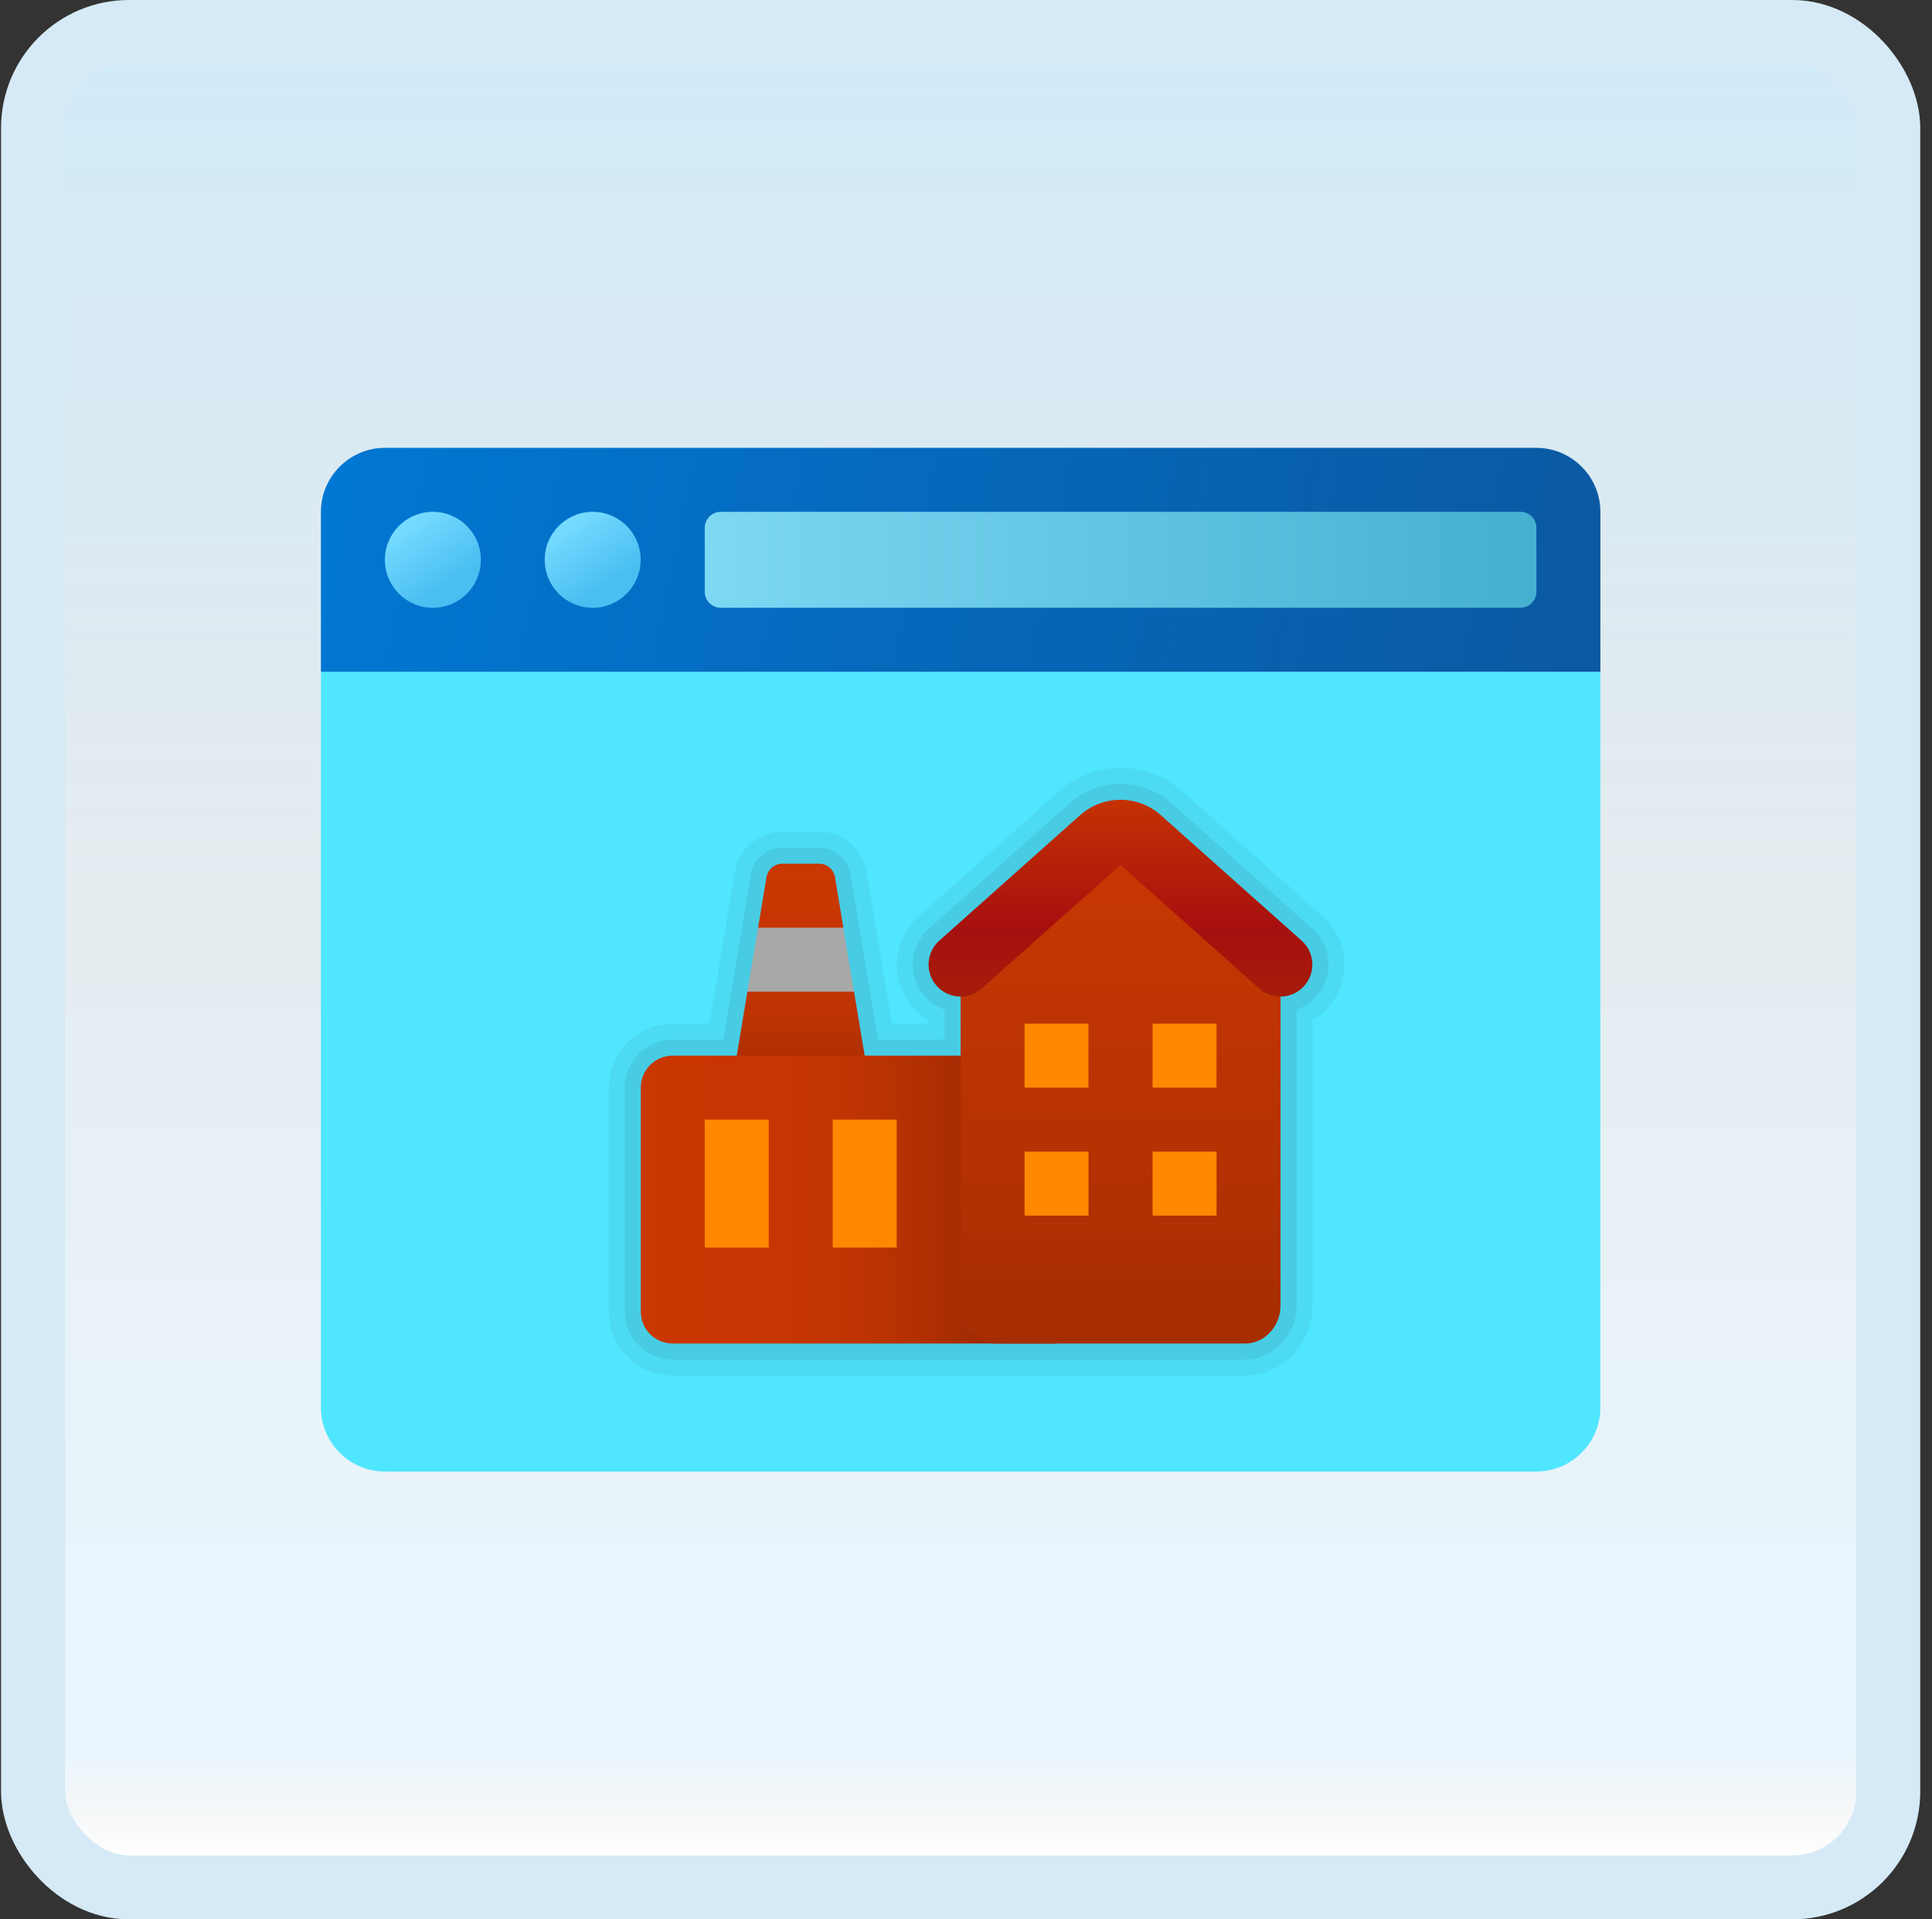 <svg width="151" height="150" viewBox="0 0 151 150" fill="none" xmlns="http://www.w3.org/2000/svg">
<rect x="0" y="0" width="151" height="150" fill="#333333" stroke="none"/>
<g id="erp-system">
<rect x="2.582" y="2.5" width="145" height="145" rx="7.5" fill="white"/>
<rect x="2.582" y="2.5" width="145" height="145" rx="7.5" fill="url(#paint0_linear_14_9807)" fill-opacity="0.2"/>
<g id="Group">
<path id="Vector" d="M25.082 110V52.5H125.082V110C125.082 112.75 122.832 115 120.082 115H30.082C27.332 115 25.082 112.75 25.082 110Z" fill="#50E6FF"/>
<path id="Vector_2" opacity="0.05" d="M52.582 107.5C49.825 107.5 47.582 105.258 47.582 102.5V85C47.582 82.243 49.825 80 52.582 80H55.465L57.442 68.132C57.742 66.317 59.3 65 61.142 65H64.022C65.862 65 67.419 66.317 67.719 68.135L69.7 80H72.582V79.705C72.122 79.445 71.704 79.11 71.35 78.713C69.514 76.653 69.7 73.487 71.757 71.653L82.762 61.845C84.092 60.66 85.805 60.01 87.582 60.01C89.362 60.01 91.072 60.663 92.4 61.845L103.407 71.653C105.465 73.487 105.65 76.653 103.817 78.71C103.457 79.112 103.04 79.45 102.582 79.713V102.03C102.582 105.048 100.215 107.5 97.305 107.5H52.582Z" fill="black"/>
<path id="Vector_3" opacity="0.07" d="M52.582 106.25C50.514 106.25 48.832 104.567 48.832 102.5V85C48.832 82.932 50.514 81.25 52.582 81.25H56.522L58.675 68.34C58.874 67.13 59.912 66.25 61.139 66.25H64.019C65.247 66.25 66.284 67.13 66.484 68.34L68.637 81.25H73.832V78.907C73.24 78.705 72.71 78.355 72.282 77.877C70.907 76.332 71.044 73.96 72.587 72.582L83.592 62.775C84.695 61.795 86.112 61.257 87.582 61.257C89.055 61.257 90.469 61.797 91.57 62.775L102.577 72.58C104.12 73.957 104.257 76.33 102.882 77.875C102.457 78.352 101.92 78.707 101.332 78.917V102.03C101.332 104.357 99.525 106.25 97.305 106.25H52.582Z" fill="black"/>
<path id="Vector_4" d="M125.082 40V52.5H25.082V40C25.082 37.25 27.332 35 30.082 35H120.082C122.832 35 125.082 37.25 125.082 40Z" fill="url(#paint1_linear_14_9807)"/>
<path id="Vector_5" d="M56.332 47.5H118.832C119.522 47.5 120.082 46.94 120.082 46.25V41.25C120.082 40.56 119.522 40 118.832 40H56.332C55.642 40 55.082 40.56 55.082 41.25V46.25C55.082 46.94 55.642 47.5 56.332 47.5Z" fill="url(#paint2_linear_14_9807)"/>
<path id="Vector_6" d="M33.832 47.5C35.903 47.5 37.582 45.821 37.582 43.75C37.582 41.679 35.903 40 33.832 40C31.761 40 30.082 41.679 30.082 43.75C30.082 45.821 31.761 47.5 33.832 47.5Z" fill="url(#paint3_linear_14_9807)"/>
<path id="Vector_7" d="M46.324 47.5C48.395 47.5 50.074 45.821 50.074 43.75C50.074 41.679 48.395 40 46.324 40C44.253 40 42.574 41.679 42.574 43.75C42.574 45.821 44.253 47.5 46.324 47.5Z" fill="url(#paint4_linear_14_9807)"/>
<path id="Vector_8" d="M67.582 82.5L62.582 85L57.582 82.5L58.414 77.502L61.332 75L59.249 72.498L59.91 68.543C60.01 67.942 60.529 67.5 61.142 67.5H64.025C64.635 67.5 65.157 67.942 65.257 68.545L65.917 72.5L63.832 75L66.749 77.502L67.582 82.5Z" fill="url(#paint5_linear_14_9807)"/>
<path id="Vector_9" d="M82.582 82.5H52.582C51.202 82.5 50.082 83.62 50.082 85V102.5C50.082 103.88 51.202 105 52.582 105H82.582V82.5Z" fill="url(#paint6_linear_14_9807)"/>
<path id="Vector_10" d="M77.859 105H97.305C98.832 105 100.082 103.665 100.082 102.03V75.385L89.075 65.58C88.21 64.81 86.954 64.81 86.09 65.58L75.082 75.385V102.032C75.082 103.67 76.325 105 77.859 105Z" fill="url(#paint7_linear_14_9807)"/>
<path id="Vector_11" d="M66.752 77.5H58.402L59.252 72.5H65.902L66.752 77.5Z" fill="#A8A8A8"/>
<path id="Vector_12" d="M60.082 87.5H55.082V97.5H60.082V87.5Z" fill="#FF8800"/>
<path id="Vector_13" d="M70.082 87.5H65.082V97.5H70.082V87.5Z" fill="#FF8800"/>
<path id="Vector_14" d="M85.074 80H80.074V85H85.074V80Z" fill="#FF8800"/>
<path id="Vector_15" d="M95.082 80H90.082V85H95.082V80Z" fill="#FF8800"/>
<path id="Vector_16" d="M85.074 90H80.074V95H85.074V90Z" fill="#FF8800"/>
<path id="Vector_17" d="M95.082 90H90.082V95H95.082V90Z" fill="#FF8800"/>
<path id="Vector_18" d="M100.074 77.885C99.481 77.885 98.886 77.677 98.411 77.252L87.574 67.595L76.736 77.25C75.706 78.168 74.129 78.08 73.206 77.045C72.289 76.015 72.381 74.435 73.411 73.515L84.416 63.708C86.219 62.105 88.931 62.105 90.726 63.708L101.734 73.515C102.764 74.433 102.856 76.015 101.939 77.045C101.446 77.603 100.761 77.885 100.074 77.885Z" fill="url(#paint8_linear_14_9807)"/>
</g>
<rect x="2.582" y="2.5" width="145" height="145" rx="7.5" stroke="#D5EAF6" stroke-width="5"/>
</g>
<defs>
<linearGradient id="paint0_linear_14_9807" x1="75.082" y1="5" x2="75.082" y2="145" gradientUnits="userSpaceOnUse">
<stop stop-color="#199AE0"/>
<stop offset="0.472" stop-color="#0D5176" stop-opacity="0.528"/>
<stop offset="0.941" stop-color="#12A6F7" stop-opacity="0.465"/>
<stop offset="1" stop-opacity="0"/>
</linearGradient>
<linearGradient id="paint1_linear_14_9807" x1="26.617" y1="34.352" x2="122.422" y2="53.833" gradientUnits="userSpaceOnUse">
<stop stop-color="#0077D2"/>
<stop offset="1" stop-color="#0B59A2"/>
</linearGradient>
<linearGradient id="paint2_linear_14_9807" x1="55.082" y1="43.75" x2="120.082" y2="43.75" gradientUnits="userSpaceOnUse">
<stop stop-color="#7DD8F3"/>
<stop offset="1" stop-color="#45B0D0"/>
</linearGradient>
<linearGradient id="paint3_linear_14_9807" x1="31.959" y1="41.04" x2="35.162" y2="45.673" gradientUnits="userSpaceOnUse">
<stop stop-color="#75DAFF"/>
<stop offset="1" stop-color="#49BEF1"/>
</linearGradient>
<linearGradient id="paint4_linear_14_9807" x1="44.452" y1="41.04" x2="47.654" y2="45.673" gradientUnits="userSpaceOnUse">
<stop stop-color="#75DAFF"/>
<stop offset="1" stop-color="#49BEF1"/>
</linearGradient>
<linearGradient id="paint5_linear_14_9807" x1="62.582" y1="67.52" x2="62.582" y2="89.46" gradientUnits="userSpaceOnUse">
<stop stop-color="#C93702"/>
<stop offset="0.325" stop-color="#C63602"/>
<stop offset="0.528" stop-color="#BE3402"/>
<stop offset="0.698" stop-color="#AF2F03"/>
<stop offset="0.849" stop-color="#9B2903"/>
<stop offset="0.98" stop-color="#822204"/>
</linearGradient>
<linearGradient id="paint6_linear_14_9807" x1="50.025" y1="93.75" x2="82.737" y2="93.75" gradientUnits="userSpaceOnUse">
<stop stop-color="#C93702"/>
<stop offset="0.325" stop-color="#C63602"/>
<stop offset="0.528" stop-color="#BE3402"/>
<stop offset="0.698" stop-color="#AF2F03"/>
<stop offset="0.849" stop-color="#9B2903"/>
<stop offset="0.98" stop-color="#822204"/>
</linearGradient>
<linearGradient id="paint7_linear_14_9807" x1="87.582" y1="64.612" x2="87.582" y2="104.97" gradientUnits="userSpaceOnUse">
<stop stop-color="#C93702"/>
<stop offset="0.499" stop-color="#BA3302"/>
<stop offset="1" stop-color="#A62D03"/>
</linearGradient>
<linearGradient id="paint8_linear_14_9807" x1="87.574" y1="61.125" x2="87.574" y2="84.203" gradientUnits="userSpaceOnUse">
<stop stop-color="#C93702"/>
<stop offset="0.499" stop-color="#A60F0F"/>
<stop offset="1" stop-color="#A62D03"/>
</linearGradient>
</defs>
</svg>
